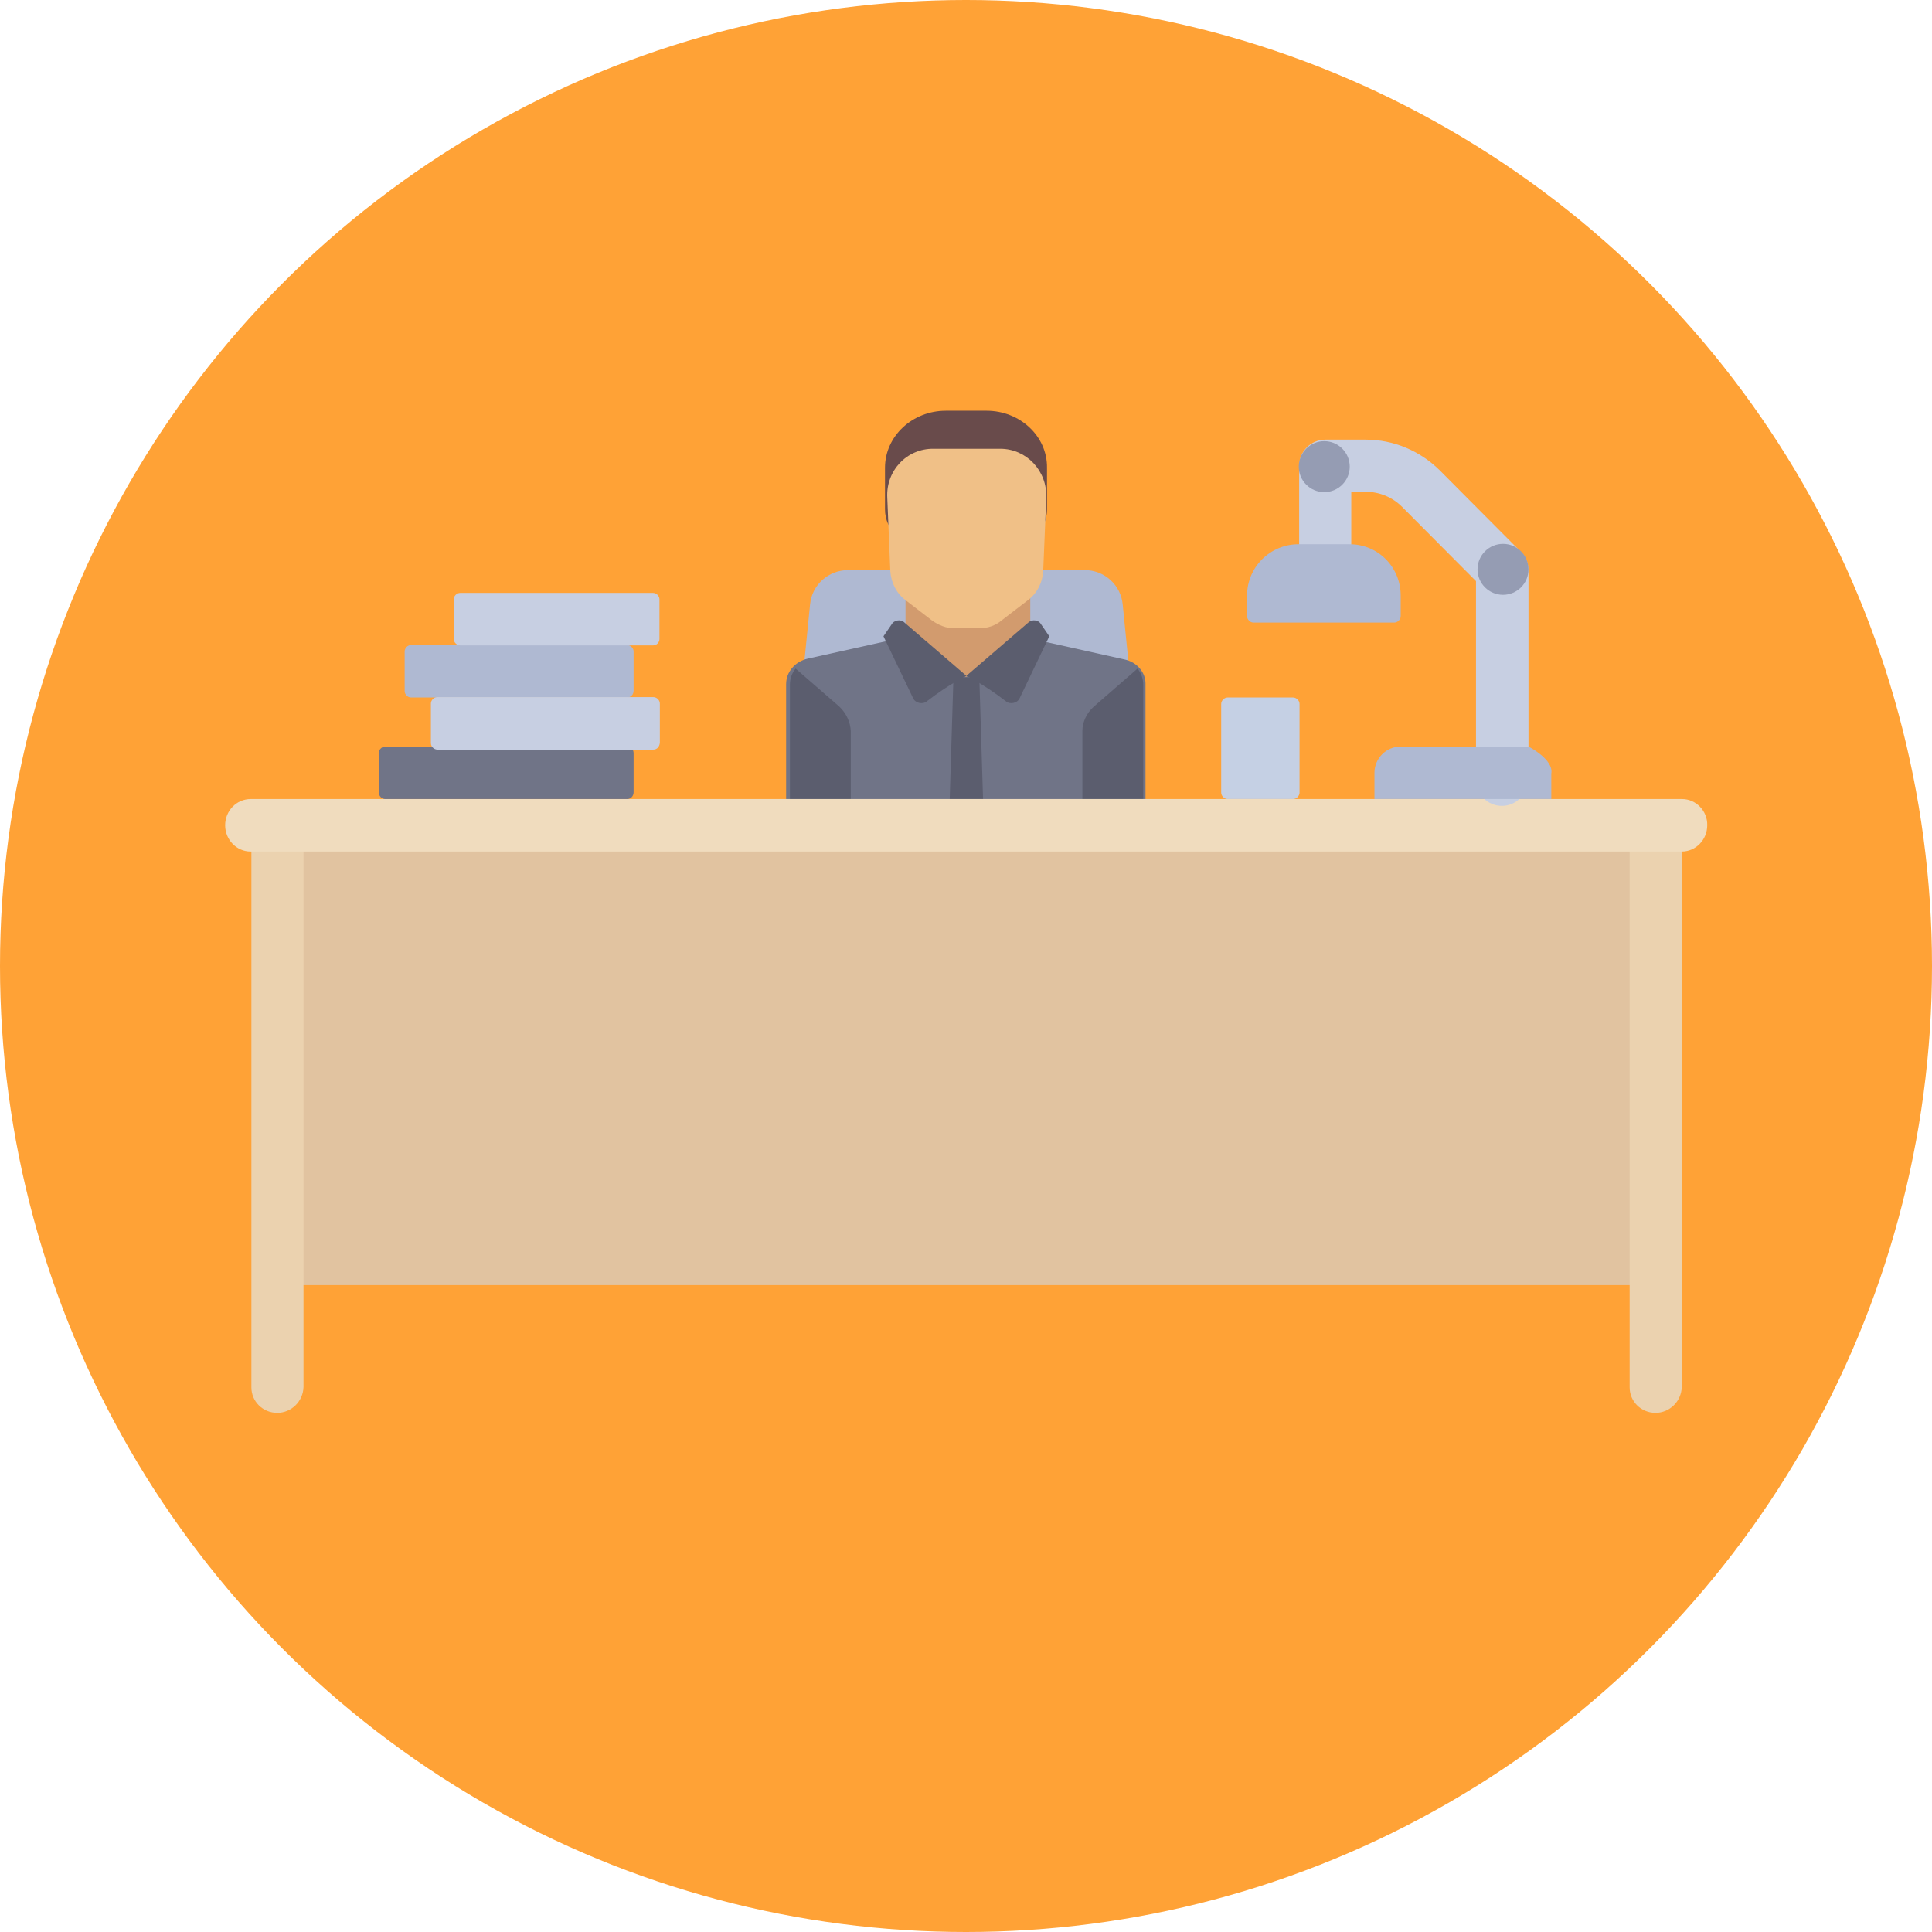 <?xml version="1.0" encoding="utf-8"?>
<!-- Generator: Adobe Illustrator 21.0.1, SVG Export Plug-In . SVG Version: 6.00 Build 0)  -->
<svg version="1.1" id="Layer_1" xmlns="http://www.w3.org/2000/svg" xmlns:xlink="http://www.w3.org/1999/xlink" x="0px" y="0px"
	 viewBox="0 0 508 508" style="enable-background:new 0 0 508 508;" xml:space="preserve">
<style type="text/css">
	.st0{fill:#FFA236;}
	.st1{fill:#AFB9D2;}
	.st2{fill:#E1C3A0;}
	.st3{fill:#EBD2AF;}
	.st4{fill:#D29B6E;}
	.st5{fill:#707487;}
	.st6{fill:#5B5D6E;}
	.st7{fill:#694B4B;}
	.st8{fill:#F0C087;}
	.st9{fill:#F0DCBE;}
	.st10{fill:#C7CFE2;}
	.st11{fill:#959CB3;}
	.st12{fill:#C5D0E4;}
</style>
<g>
	<g>
		<g>
			<circle class="st0" cx="254" cy="254" r="254"/>
			<path class="st1" d="M285.2,149.9H223c-5.2,0-9.5,3.9-10,9l-5.8,58H301l-5.8-58C294.7,153.8,290.4,149.9,285.2,149.9z"/>
			<rect x="72.9" y="216.9" class="st2" width="363.1" height="121"/>
			<g>
				<path class="st3" d="M72.9,371.5L72.9,371.5c-3.8,0-6.8-3-6.8-6.7V216.9h13.7v147.8C79.7,368.5,76.6,371.5,72.9,371.5z"/>
				<path class="st3" d="M435.3,371.5L435.3,371.5c-3.8,0-6.8-3-6.8-6.7V216.9h13.7v147.8C442.1,368.5,439,371.5,435.3,371.5z"/>
			</g>
			<polygon class="st4" points="270.9,170.5 270.9,156 238.1,156 238.1,170.5 254.5,187.1 			"/>
			<path class="st5" d="M295.7,173.4l-22.5-5c-0.3-0.1-0.7-0.2-0.9-0.4L254,178l-17.5-10.6c-0.5,0.4-1,0.7-1.7,0.8l-22.5,5
				c-3.3,0.8-5.6,3.5-5.6,6.7v30.4c0,1.9,1.6,3.4,3.7,3.4h87.1c2,0,3.7-1.5,3.7-3.4v-30.4C301.3,176.9,299,174.1,295.7,173.4z"/>
			<g>
				<path class="st6" d="M287.6,185.8l11.5-10c1,1.2,1.5,2.7,1.5,4.3v30.4c0,1.9-1.6,3.4-3.6,3.4h-12.4v-21.7
					C284.6,189.9,285.7,187.5,287.6,185.8z"/>
				<path class="st6" d="M220.7,185.8l-11.5-10c-1,1.2-1.5,2.7-1.5,4.3v30.4c0,1.9,1.6,3.4,3.6,3.4h12.4v-21.7
					C223.6,189.9,222.5,187.5,220.7,185.8z"/>
				<polygon class="st6" points="258.6,213.9 249.6,213.9 250.7,178.1 257.5,178.1 				"/>
				<path class="st6" d="M237.6,163.5l16.5,14.2c0,0-4.6,2.2-10.4,6.7c-1.1,0.9-3,0.5-3.6-0.8l-7.8-16.3l2.4-3.5
					C235.5,163,236.8,162.9,237.6,163.5z"/>
				<path class="st6" d="M270.6,163.5l-16.5,14.2c0,0,4.6,2.2,10.4,6.7c1.1,0.9,3,0.5,3.6-0.8l7.8-16.3l-2.4-3.5
					C272.8,163,271.5,162.9,270.6,163.5z"/>
			</g>
			<path class="st7" d="M259.4,108h-10.7c-8.8,0-16,6.7-16,15v10.9c0,2.7,1.1,5.2,3.1,7.1l2.2,2.1h32l2.2-2.1c2-1.9,3.1-4.4,3.1-7.1
				V123C275.4,114.7,268.2,108,259.4,108z"/>
			<path class="st8" d="M233.3,130.9l0.8,19.3c0.2,3,1.6,5.8,4,7.6l6.9,5.3c1.8,1.3,3.8,2.1,5.9,2.1h6.6c2.1,0,4.3-0.7,5.9-2.1
				l6.9-5.3c2.4-1.8,3.8-4.6,4-7.6l0.8-19.3c0.3-7.1-5.2-12.9-12.1-12.9h-17.5C238.4,117.9,232.9,123.8,233.3,130.9z"/>
			<path class="st9" d="M442.3,210.1H65.9c-3.7,0-6.7,3.1-6.7,6.9l0,0c0,3.8,3,6.9,6.7,6.9h376.3c3.7,0,6.7-3.1,6.7-6.9l0,0
				C449,213.2,445.9,210.1,442.3,210.1z"/>
			<path class="st10" d="M394.9,211.9c-3.8,0-6.8-3.1-6.8-6.9v-52.2l-19.4-19.5c-2.6-2.6-6-4-9.7-4h-3.7v13.8c0,4.6-4.5,8.1-9.2,6.5
				c-2.7-0.9-4.5-3.6-4.5-6.5v-20.6c0-3.8,3.1-6.9,6.9-6.9h10.6c7.3,0,14.2,2.9,19.4,8l21.4,21.5c1.3,1.3,2,3,2,4.8v55
				C401.7,208.8,398.7,211.9,394.9,211.9z"/>
			<g>
				<path class="st1" d="M354.9,143.1h-13.5c-7.4,0-13.5,6-13.5,13.5v5.4c0,0.9,0.8,1.7,1.7,1.7h37c0.9,0,1.7-0.8,1.7-1.7v-5.2
					C368.4,149.2,362.4,143.1,354.9,143.1z"/>
				<path class="st1" d="M408.6,210.1h-47.2v-6.9c0-3.8,3.1-6.9,6.9-6.9h33.6c0,0,6.7,3.4,6,7.1v6.7L408.6,210.1z"/>
			</g>
			<g>
				<circle class="st11" cx="348.2" cy="122.7" r="6.7"/>
				<circle class="st11" cx="395.2" cy="149.7" r="6.7"/>
			</g>
			<path class="st5" d="M164.9,210.1h-63.6c-0.9,0-1.7-0.8-1.7-1.7V198c0-0.9,0.8-1.7,1.7-1.7h63.6c0.9,0,1.7,0.8,1.7,1.7v10.3
				C166.6,209.3,165.9,210.1,164.9,210.1z"/>
			<path class="st1" d="M164.9,183.4h-56.8c-0.9,0-1.7-0.8-1.7-1.7v-10.4c0-0.9,0.8-1.7,1.7-1.7h56.8c0.9,0,1.7,0.8,1.7,1.7v10.3
				C166.6,182.6,165.9,183.4,164.9,183.4z"/>
			<g>
				<path class="st10" d="M171.7,169.7H121c-0.9,0-1.7-0.8-1.7-1.7v-10.4c0-0.9,0.8-1.7,1.7-1.7h50.7c0.9,0,1.7,0.8,1.7,1.7V168
					C173.4,168.9,172.7,169.7,171.7,169.7z"/>
				<path class="st10" d="M171.8,197.1H115c-0.9,0-1.7-0.8-1.7-1.7V185c0-0.9,0.8-1.7,1.7-1.7h56.8c0.9,0,1.7,0.8,1.7,1.7v10.3
					C173.4,196.4,172.7,197.1,171.8,197.1z"/>
			</g>
			<path class="st12" d="M340,210.1h-17.2c-0.9,0-1.7-0.8-1.7-1.7v-23.3c0-0.9,0.8-1.7,1.7-1.7H340c0.9,0,1.7,0.8,1.7,1.7v23.3
				C341.7,209.3,340.9,210.1,340,210.1z"/>
		</g>
	</g>
</g>
</svg>
